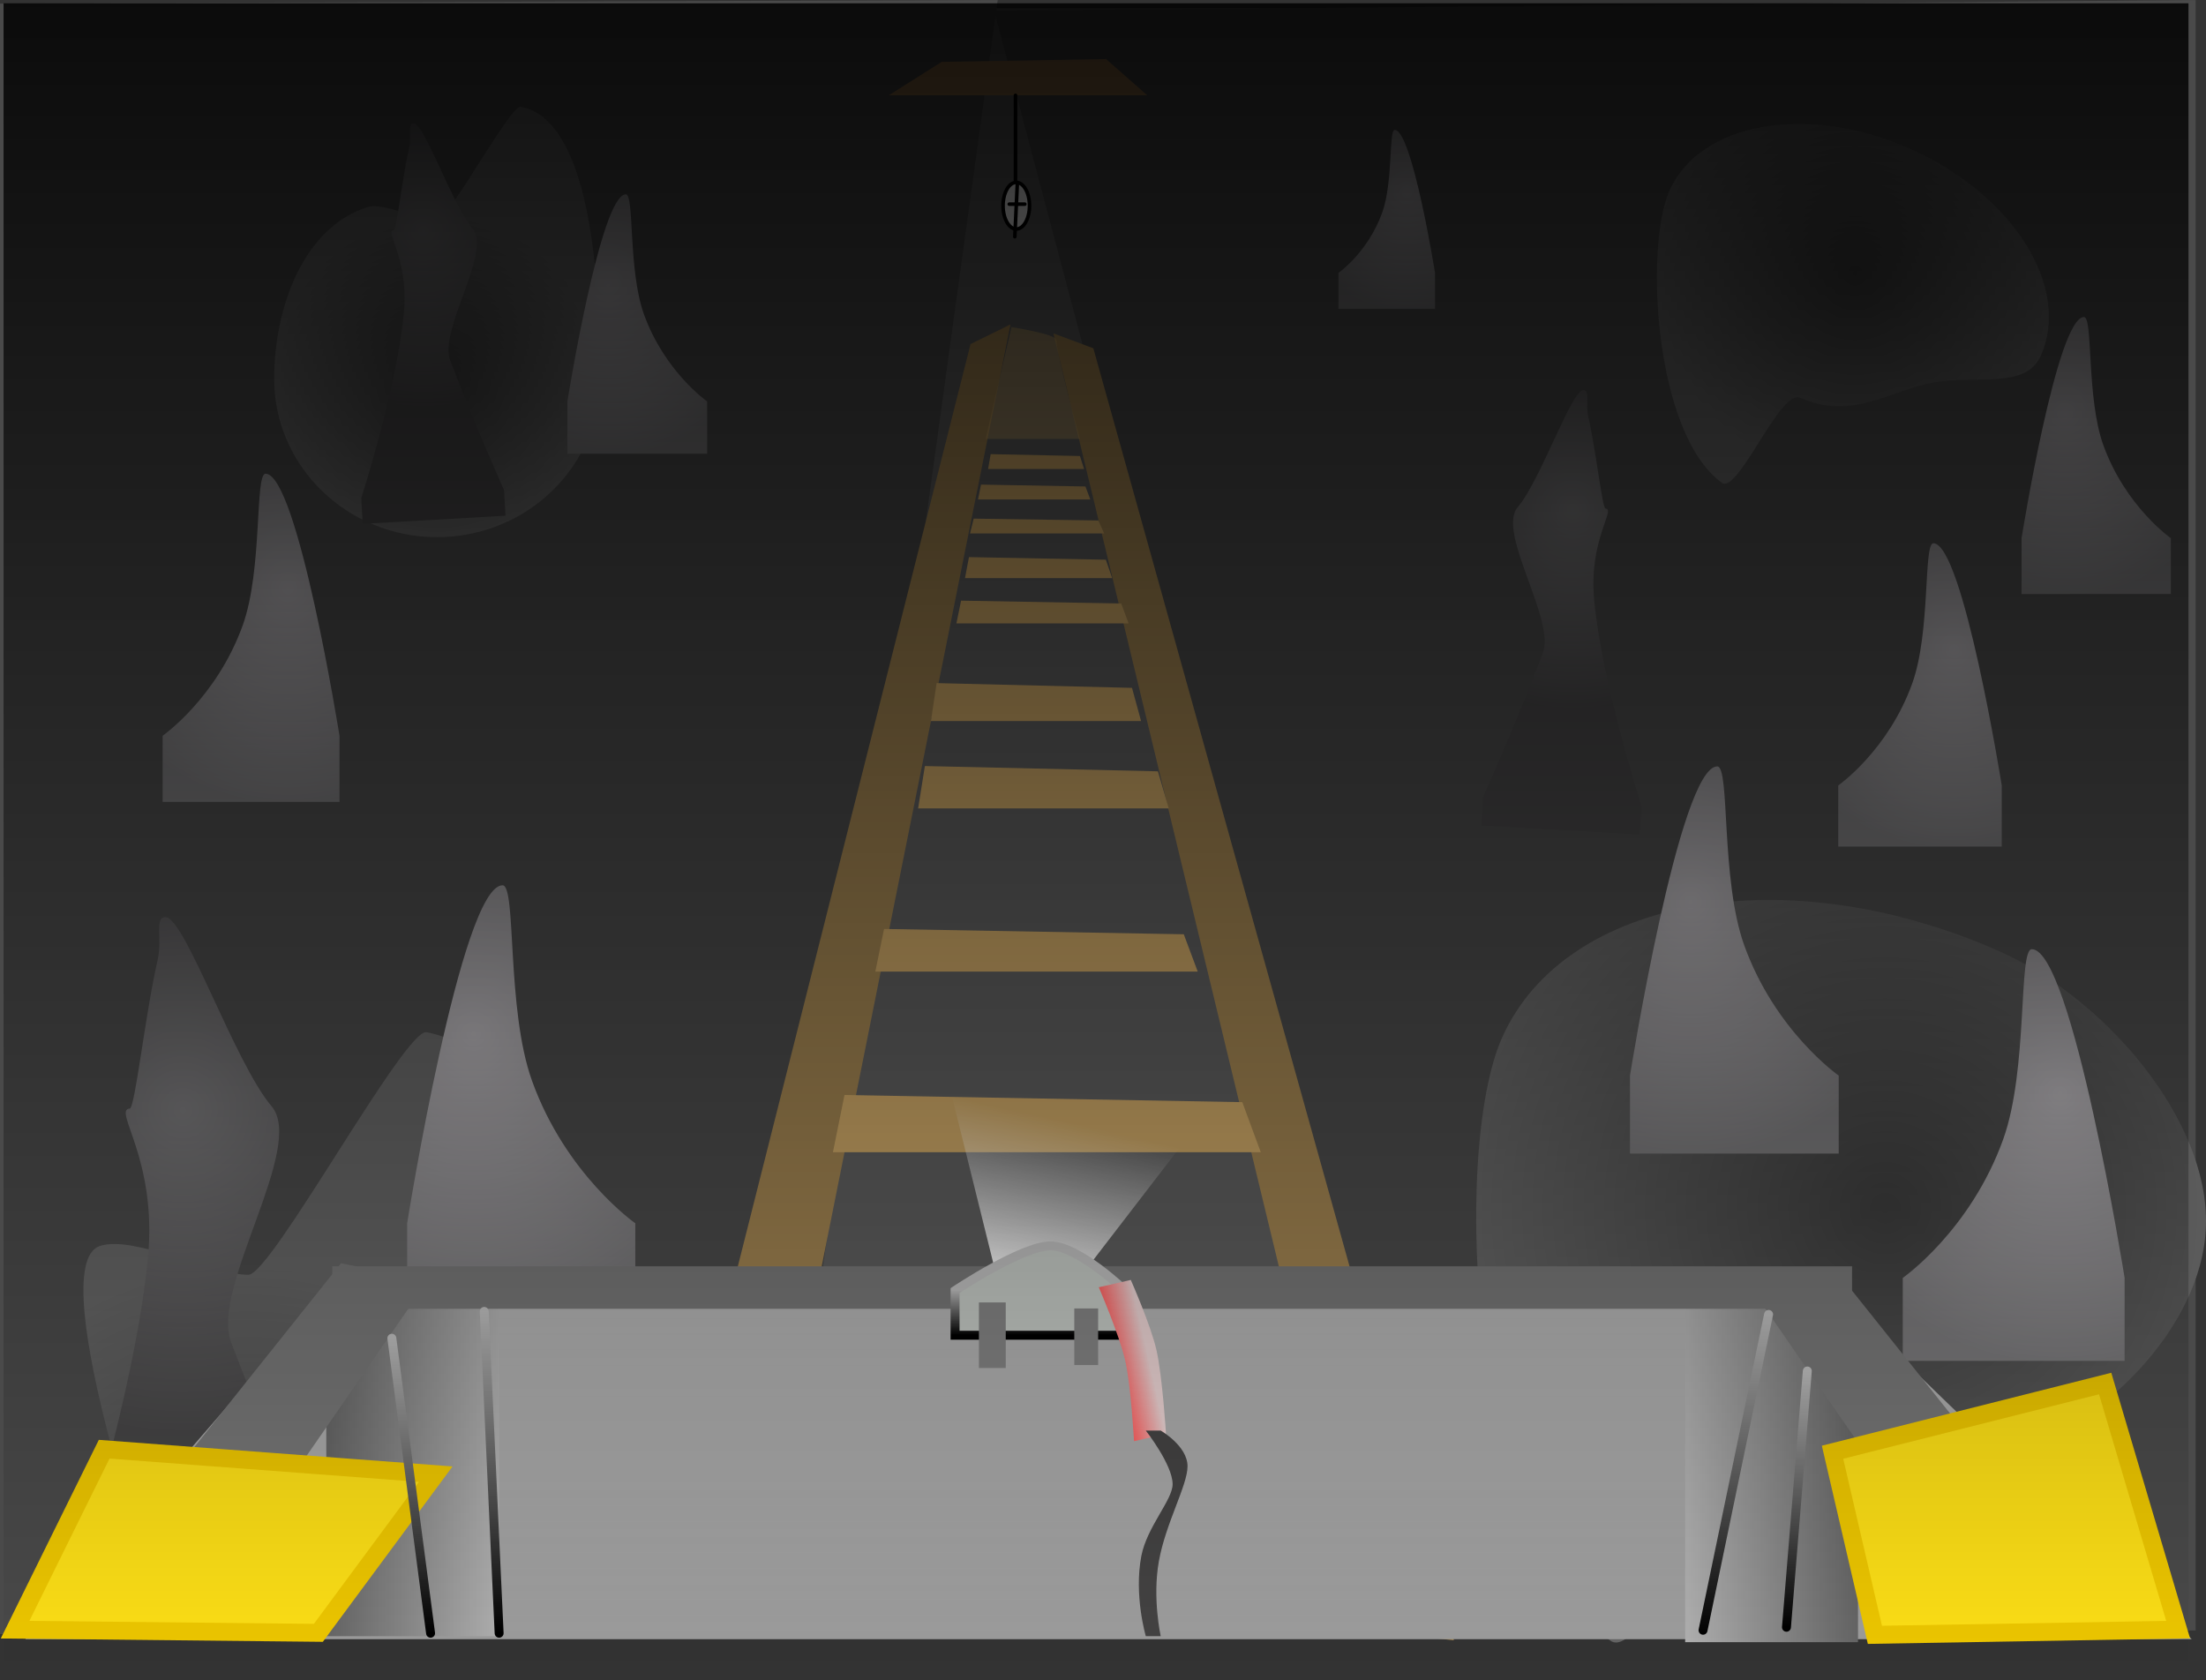 <svg version="1.1" xmlns="http://www.w3.org/2000/svg" xmlns:xlink="http://www.w3.org/1999/xlink" width="61.69" height="46.992" viewBox="0,0,61.69,46.992"><rect x="0" y="0" width="61.69" height="46.992" fill="#333333" stroke="none"/><defs><radialGradient cx="261.127" cy="164.592" r="5.683" gradientUnits="userSpaceOnUse" id="color-1"><stop offset="0" stop-color="#3c3c3c"></stop><stop offset="1" stop-color="#656565"></stop></radialGradient><radialGradient cx="261.972" cy="190.736" r="11.73" gradientUnits="userSpaceOnUse" id="color-2"><stop offset="0" stop-color="#3c3c3c"></stop><stop offset="1" stop-color="#656565"></stop></radialGradient><radialGradient cx="221.472" cy="167.546" r="4.555" gradientUnits="userSpaceOnUse" id="color-3"><stop offset="0" stop-color="#3c3c3c"></stop><stop offset="1" stop-color="#656565"></stop></radialGradient><radialGradient cx="216.198" cy="202.03" r="9.705" gradientUnits="userSpaceOnUse" id="color-4"><stop offset="0" stop-color="#3c3c3c"></stop><stop offset="1" stop-color="#656565"></stop></radialGradient><linearGradient x1="239.14" y1="188.338" x2="238.098" y2="192.988" gradientUnits="userSpaceOnUse" id="color-5"><stop offset="0" stop-color="#ffffff" stop-opacity="0"></stop><stop offset="1" stop-color="#ffffff"></stop></linearGradient><radialGradient cx="214.365" cy="187.997" r="9.031" gradientUnits="userSpaceOnUse" id="color-6"><stop offset="0" stop-color="#79787a"></stop><stop offset="1" stop-color="#464546"></stop></radialGradient><radialGradient cx="256.529" cy="182.182" r="7.11" gradientUnits="userSpaceOnUse" id="color-7"><stop offset="0" stop-color="#b3b0b4"></stop><stop offset="1" stop-color="#79787a"></stop></radialGradient><radialGradient cx="266.859" cy="187.534" r="7.558" gradientUnits="userSpaceOnUse" id="color-8"><stop offset="0" stop-color="#b3b0b4"></stop><stop offset="1" stop-color="#79787a"></stop></radialGradient><radialGradient cx="222.492" cy="185.86" r="7.771" gradientUnits="userSpaceOnUse" id="color-9"><stop offset="0" stop-color="#b3b0b4"></stop><stop offset="1" stop-color="#79787a"></stop></radialGradient><radialGradient cx="263.898" cy="175.118" r="5.569" gradientUnits="userSpaceOnUse" id="color-10"><stop offset="0" stop-color="#b3b0b4"></stop><stop offset="1" stop-color="#79787a"></stop></radialGradient><radialGradient cx="266.996" cy="168.534" r="5.086" gradientUnits="userSpaceOnUse" id="color-11"><stop offset="0" stop-color="#b3b0b4"></stop><stop offset="1" stop-color="#79787a"></stop></radialGradient><radialGradient cx="253.228" cy="171.199" r="5.589" gradientUnits="userSpaceOnUse" id="color-12"><stop offset="0" stop-color="#79787a"></stop><stop offset="1" stop-color="#464546"></stop></radialGradient><radialGradient cx="217.306" cy="173.416" r="6.026" gradientUnits="userSpaceOnUse" id="color-13"><stop offset="0" stop-color="#b3b0b4"></stop><stop offset="1" stop-color="#79787a"></stop></radialGradient><radialGradient cx="226.254" cy="164.929" r="4.763" gradientUnits="userSpaceOnUse" id="color-14"><stop offset="0" stop-color="#b3b0b4"></stop><stop offset="1" stop-color="#79787a"></stop></radialGradient><radialGradient cx="248.595" cy="162.339" r="3.29" gradientUnits="userSpaceOnUse" id="color-15"><stop offset="0" stop-color="#b3b0b4"></stop><stop offset="1" stop-color="#79787a"></stop></radialGradient><linearGradient x1="240.25" y1="192.708" x2="240.25" y2="202.792" gradientUnits="userSpaceOnUse" id="color-16"><stop offset="0" stop-color="#b4b4b4"></stop><stop offset="1" stop-color="#9d9d9d"></stop></linearGradient><linearGradient x1="261.208" y1="198.167" x2="256.375" y2="198.167" gradientUnits="userSpaceOnUse" id="color-17"><stop offset="0" stop-color="#656565"></stop><stop offset="1" stop-color="#b1b1b1"></stop></linearGradient><linearGradient x1="218.375" y1="198" x2="223.208" y2="198" gradientUnits="userSpaceOnUse" id="color-18"><stop offset="0" stop-color="#656565"></stop><stop offset="1" stop-color="#b1b1b1"></stop></linearGradient><linearGradient x1="220.75" y1="194.375" x2="220.75" y2="202.625" gradientUnits="userSpaceOnUse" id="color-19"><stop offset="0" stop-color="#bebebe"></stop><stop offset="1" stop-color="#000000"></stop></linearGradient><linearGradient x1="223" y1="193.625" x2="223" y2="202.625" gradientUnits="userSpaceOnUse" id="color-20"><stop offset="0" stop-color="#bebebe"></stop><stop offset="1" stop-color="#000000"></stop></linearGradient><linearGradient x1="256.083" y1="193.708" x2="256.083" y2="202.708" gradientUnits="userSpaceOnUse" id="color-21"><stop offset="0" stop-color="#bebebe"></stop><stop offset="1" stop-color="#000000"></stop></linearGradient><linearGradient x1="259.5" y1="195.292" x2="259.5" y2="202.458" gradientUnits="userSpaceOnUse" id="color-22"><stop offset="0" stop-color="#bebebe"></stop><stop offset="1" stop-color="#000000"></stop></linearGradient><linearGradient x1="238.333" y1="193.042" x2="238.333" y2="194.292" gradientUnits="userSpaceOnUse" id="color-23"><stop offset="0" stop-color="#bebebe"></stop><stop offset="1" stop-color="#000000"></stop></linearGradient><linearGradient x1="240.47" y1="195.102" x2="241.363" y2="194.898" gradientUnits="userSpaceOnUse" id="color-24"><stop offset="0" stop-color="#ff6262"></stop><stop offset="1" stop-color="#ead2d2"></stop></linearGradient><radialGradient cx="221.088" cy="163.409" r="5.036" gradientUnits="userSpaceOnUse" id="color-25"><stop offset="0" stop-color="#79787a"></stop><stop offset="1" stop-color="#464546"></stop></radialGradient><linearGradient x1="239.9" y1="157.042" x2="239.9" y2="203.942" gradientUnits="userSpaceOnUse" id="color-26"><stop offset="0" stop-color="#000000" stop-opacity="0.847"></stop><stop offset="1" stop-color="#000000" stop-opacity="0"></stop></linearGradient></defs><g transform="translate(-209.25,-156.95)"><g data-paper-data="{&quot;isPaintingLayer&quot;:true}" fill-rule="nonzero" stroke-linejoin="miter" stroke-miterlimit="10" stroke-dasharray="" stroke-dashoffset="0" style="mix-blend-mode: normal"><path d="M209.713,202.184v-45.007h60.573v45.007z" fill="#5d5d5d" stroke="none" stroke-width="0" stroke-linecap="butt"></path><path d="M249.05,202.55l-12,-45.3l33.6,-0.3v45.6z" data-paper-data="{&quot;index&quot;:null}" fill="#4a4a4a" stroke="none" stroke-width="0" stroke-linecap="butt"></path><path d="M209.25,202.65v-45.6l27.9,-0.1l-6.3,45.7z" fill="#4a4a4a" stroke="none" stroke-width="0" stroke-linecap="butt"></path><path d="M266.32,166.9c-0.421,0.946 -1.82,0.531 -3.014,0.751c-1.23,0.227 -2.27,1.067 -3.725,0.42c-0.546,-0.243 -1.73,2.706 -2.178,2.381c-1.904,-1.379 -2.16,-6.613 -1.469,-8.168c0.854,-1.922 3.871,-2.446 6.739,-1.171c2.868,1.275 4.501,3.866 3.647,5.787z" fill="url(#color-1)" stroke="none" stroke-width="0" stroke-linecap="butt"></path><path d="M266.469,197.051c-2.539,0.469 -4.685,2.202 -7.689,0.867c-1.128,-0.501 -3.571,5.585 -4.496,4.915c-3.93,-2.847 -4.458,-13.65 -3.031,-16.86c1.763,-3.966 7.991,-5.049 13.911,-2.418c2.943,1.308 5.867,4.703 5.774,7.678c-0.094,3.009 -3.229,5.59 -4.469,5.819z" fill="url(#color-2)" stroke="none" stroke-width="0" stroke-linecap="butt"></path><path d="M226.027,167.546c0,2.445 -2.039,4.426 -4.555,4.426c-2.516,0 -4.555,-1.982 -4.555,-4.426c0,-1.958 0.793,-4.221 2.607,-4.805c0.45,-0.145 1.448,0.378 1.948,0.378c0.3,0 2.054,-3.238 2.338,-3.184c2.096,0.397 2.218,5.457 2.218,7.61z" fill="url(#color-3)" stroke="none" stroke-width="0" stroke-linecap="butt"></path><path d="M227.308,202.572l9.083,-36l1.117,-0.55l-7.3,36.417z" fill="#9f8250" stroke="none" stroke-width="0" stroke-linecap="butt"></path><path d="M225.903,202.03l-12.002,0.33c0,0 -3.565,-10.016 -1.853,-10.566c0.96,-0.309 3.084,0.806 4.15,0.806c0.639,0 4.376,-6.898 4.98,-6.784c4.466,0.846 4.725,11.627 4.725,16.215z" fill="url(#color-4)" stroke="none" stroke-width="0" stroke-linecap="butt"></path><path d="M247.475,202.556l-8.767,-36.283l1.117,0.417l10.083,36.133z" data-paper-data="{&quot;index&quot;:null}" fill="#9f8250" stroke="none" stroke-width="0" stroke-linecap="butt"></path><path d="M232.543,189.173l0.323,-1.6l11.124,0.2l0.517,1.4z" fill="#caa565" stroke="none" stroke-width="0" stroke-linecap="butt"></path><path d="M237.151,192.775l-1.519,-6.128l7.328,1.462l-3.915,5.09z" fill="url(#color-5)" stroke="none" stroke-width="0" stroke-linecap="butt"></path><path d="M233.728,184.122l0.244,-1.193l8.382,0.149l0.39,1.044z" fill="#caa565" stroke="none" stroke-width="0" stroke-linecap="butt"></path><path d="M234.925,179.558l0.189,-1.185l6.517,0.148l0.303,1.037z" fill="#caa565" stroke="none" stroke-width="0" stroke-linecap="butt"></path><path d="M235.283,177.116l0.159,-1.062l5.464,0.133l0.254,0.929z" fill="#caa565" stroke="none" stroke-width="0" stroke-linecap="butt"></path><path d="M235.996,174.385l0.13,-0.637l4.478,0.08l0.208,0.557z" fill="#caa565" stroke="none" stroke-width="0" stroke-linecap="butt"></path><path d="M236.236,173.118l0.111,-0.588l3.827,0.073l0.178,0.514z" fill="#caa565" stroke="none" stroke-width="0" stroke-linecap="butt"></path><path d="M236.377,171.869l0.101,-0.415l3.488,0.052l0.162,0.363z" fill="#caa565" stroke="none" stroke-width="0" stroke-linecap="butt"></path><path d="M236.599,170.918l0.085,-0.415l2.92,0.052l0.136,0.363z" fill="#caa565" stroke="none" stroke-width="0" stroke-linecap="butt"></path><path d="M211.326,202.688l-0.074,-1.292c0,0 1.779,-5.498 2.137,-9.291c0.26,-2.747 -0.995,-4.124 -0.511,-4.152c0.148,-0.008 0.429,-2.629 0.782,-4.166c0.134,-0.585 -0.101,-1.213 0.228,-1.188c0.546,0.042 1.928,4.08 2.957,5.289c0.967,1.136 -1.713,5.079 -1.134,6.596c1.305,3.421 2.7,6.503 2.7,6.503l0.074,1.292z" data-paper-data="{&quot;index&quot;:null}" fill="url(#color-6)" stroke="#000000" stroke-width="0" stroke-linecap="butt"></path><path d="M236.813,169.225l0.722,-3.128c0,0 1.253,0.194 1.257,0.363c0.012,0.453 0.657,2.765 0.657,2.765z" fill-opacity="0.493" fill="#caa565" stroke="none" stroke-width="0" stroke-linecap="butt"></path><path d="M254.832,189.212v-2.182c0,0 1.382,-8.647 2.441,-8.647c0.361,0 0.091,3.16 0.753,5.001c0.865,2.406 2.643,3.646 2.643,3.646v2.182z" data-paper-data="{&quot;index&quot;:null}" fill="url(#color-7)" stroke="#000000" stroke-width="0" stroke-linecap="butt"></path><path d="M262.46,195.008v-2.32c0,0 1.89,-1.319 2.809,-3.877c0.703,-1.957 0.417,-5.316 0.8,-5.316c1.125,0 2.595,9.193 2.595,9.193v2.32z" data-paper-data="{&quot;index&quot;:null}" fill="url(#color-8)" stroke="#000000" stroke-width="0" stroke-linecap="butt"></path><path d="M220.636,193.545v-2.385c0,0 1.511,-9.452 2.668,-9.452c0.394,0 0.1,3.454 0.823,5.466c0.945,2.63 2.889,3.986 2.889,3.986v2.385z" data-paper-data="{&quot;index&quot;:null}" fill="url(#color-9)" stroke="#000000" stroke-width="0" stroke-linecap="butt"></path><path d="M260.656,180.625v-1.709c0,0 1.393,-0.971 2.07,-2.856c0.518,-1.442 0.307,-3.917 0.59,-3.917c0.829,0 1.912,6.773 1.912,6.773v1.709z" data-paper-data="{&quot;index&quot;:null}" fill="url(#color-10)" stroke="#000000" stroke-width="0" stroke-linecap="butt"></path><path d="M265.782,173.563v-1.561c0,0 0.989,-6.186 1.746,-6.186c0.258,0 0.065,2.26 0.539,3.577c0.619,1.721 1.89,2.608 1.89,2.608v1.561z" data-paper-data="{&quot;index&quot;:null}" fill="url(#color-11)" stroke="#000000" stroke-width="0" stroke-linecap="butt"></path><path d="M250.678,180.037l0.046,-0.799c0,0 0.863,-1.907 1.671,-4.024c0.358,-0.939 -1.3,-3.379 -0.702,-4.082c0.637,-0.748 1.492,-3.247 1.83,-3.273c0.204,-0.016 0.058,0.373 0.141,0.735c0.219,0.951 0.392,2.573 0.484,2.578c0.299,0.017 -0.477,0.869 -0.316,2.569c0.222,2.347 1.323,5.75 1.323,5.75l-0.046,0.799z" data-paper-data="{&quot;index&quot;:null}" fill="url(#color-12)" stroke="#000000" stroke-width="0" stroke-linecap="butt"></path><path d="M213.798,179.375v-1.849c0,0 1.507,-1.051 2.24,-3.09c0.561,-1.56 0.333,-4.238 0.638,-4.238c0.897,0 2.068,7.329 2.068,7.329v1.849z" data-paper-data="{&quot;index&quot;:null}" fill="url(#color-13)" stroke="#000000" stroke-width="0" stroke-linecap="butt"></path><path d="M225.117,169.639v-1.462c0,0 0.926,-5.793 1.635,-5.793c0.242,0 0.061,2.117 0.504,3.35c0.579,1.612 1.77,2.443 1.77,2.443v1.462z" data-paper-data="{&quot;index&quot;:null}" fill="url(#color-14)" stroke="#000000" stroke-width="0" stroke-linecap="butt"></path><path d="M246.68,165.592v-1.01c0,0 0.823,-0.574 1.223,-1.687c0.306,-0.852 0.182,-2.314 0.348,-2.314c0.49,0 1.129,4.001 1.129,4.001v1.01z" data-paper-data="{&quot;index&quot;:null}" fill="url(#color-15)" stroke="#000000" stroke-width="0" stroke-linecap="butt"></path><path d="M236.881,170.066l0.073,-0.415l2.496,0.052l0.116,0.363z" fill="#caa565" stroke="none" stroke-width="0" stroke-linecap="butt"></path><g><path d="M209.958,202.792l8.75,-10.083l41.75,0.333l10.083,9.75c0,0 -9.29,0 -16.167,0c-0.225,0 -0.447,0 -0.667,0c-11.166,0 -43.75,0 -43.75,0z" fill="url(#color-16)" stroke="none" stroke-width="0" stroke-linecap="butt"></path><path d="M256.375,202.875v-9.417h4.833v9.417z" data-paper-data="{&quot;index&quot;:null}" fill="url(#color-17)" stroke="none" stroke-width="0" stroke-linecap="butt"></path><path d="M218.375,202.708v-9.417h4.833v9.417z" fill="url(#color-18)" stroke="none" stroke-width="0" stroke-linecap="butt"></path><path d="M264.788,202.473l-6.237,-9.024l2.411,-0.505l6.403,8.024z" data-paper-data="{&quot;index&quot;:null}" fill="#767676" stroke="none" stroke-width="0" stroke-linecap="butt"></path><path d="M212.384,200.301l6.403,-8.024l2.411,0.505l-6.237,9.024z" fill="#767676" stroke="none" stroke-width="0" stroke-linecap="butt"></path><g fill="#ffe116" stroke="#efc800" stroke-width="0.5" stroke-linecap="butt"><path d="M209.672,202.526l2.491,-5.047l9.272,0.697l-3.282,4.438z"></path><path d="M261.681,202.67l-1.185,-5.107l7.624,-1.921l2.041,6.883z" data-paper-data="{&quot;index&quot;:null}"></path></g><path d="M218.542,193.552v-1.188h42.5v1.188z" fill="#767676" stroke="none" stroke-width="0" stroke-linecap="butt"></path><path d="M220.208,194.375l1.083,8.25" fill="none" stroke="url(#color-19)" stroke-width="0.25" stroke-linecap="round"></path><path d="M223.208,202.625l-0.417,-9" fill="none" stroke="url(#color-20)" stroke-width="0.25" stroke-linecap="round"></path><path d="M256.875,202.542l1.833,-8.833" fill="none" stroke="url(#color-21)" stroke-width="0.25" stroke-linecap="round"></path><path d="M259.208,202.458l0.583,-7.167" fill="none" stroke="url(#color-22)" stroke-width="0.25" stroke-linecap="round"></path><path d="M235.958,194.292v-1.25c0,0 1.868,-1.25 2.667,-1.25c0.785,0 2.083,1.25 2.083,1.25v1.25z" fill="#c3c8c3" stroke="url(#color-23)" stroke-width="0.25" stroke-linecap="butt"></path><path d="M236.625,195.208v-1.833h0.75v1.833z" fill="#828282" stroke="none" stroke-width="0" stroke-linecap="butt"></path><path d="M239.292,195.125v-1.583h0.667v1.583z" fill="#828282" stroke="none" stroke-width="0" stroke-linecap="butt"></path><path d="M240.963,197.255c0,0 -0.083,-1.538 -0.248,-2.26c-0.163,-0.714 -0.737,-2.045 -0.737,-2.045l0.894,-0.205c0,0 0.557,1.256 0.716,1.953c0.168,0.736 0.269,2.352 0.269,2.352z" fill="url(#color-24)" stroke="none" stroke-width="0" stroke-linecap="butt"></path><path d="M241.292,202.708c0,0 -0.336,-1.143 -0.125,-2.242c0.156,-0.815 0.875,-1.567 0.875,-2.008c0,-0.546 -0.75,-1.5 -0.75,-1.5h0.417c0,0 0.75,0.426 0.75,1c0,0.532 -0.611,1.586 -0.802,2.657c-0.184,1.033 0.052,2.093 0.052,2.093z" fill="#444343" stroke="none" stroke-width="0" stroke-linecap="butt"></path></g><path d="M219.393,171.6l-0.041,-0.72c0,0 0.992,-3.066 1.192,-5.181c0.145,-1.532 -0.555,-2.3 -0.285,-2.315c0.083,-0.005 0.239,-1.466 0.436,-2.323c0.075,-0.326 -0.056,-0.676 0.127,-0.662c0.305,0.023 1.075,2.275 1.649,2.949c0.539,0.633 -0.955,2.832 -0.632,3.678c0.728,1.908 1.506,3.626 1.506,3.626l0.041,0.72z" data-paper-data="{&quot;index&quot;:null}" fill="url(#color-25)" stroke="#000000" stroke-width="0" stroke-linecap="butt"></path><path d="M234.105,159.615l1.478,-0.935l4.599,-0.078l1.15,1.013z" fill="#9b774d" stroke="#000000" stroke-width="0" stroke-linecap="butt"></path><path d="M237.735,162.399l-0.043,0.739v-0.783l0.043,0.913l-0.087,-1.217v-2.435" fill="none" stroke="#000000" stroke-width="0.1" stroke-linecap="round"></path><path d="M238.04,162.703c0,0.36 -0.165,0.652 -0.37,0.652c-0.204,0 -0.37,-0.292 -0.37,-0.652c0,-0.36 0.165,-0.652 0.37,-0.652c0.204,0 0.37,0.292 0.37,0.652z" fill="#ffffff" stroke="#000000" stroke-width="0.1" stroke-linecap="butt"></path><path d="M237.474,162.659h0.435" fill="none" stroke="#000000" stroke-width="0.1" stroke-linecap="round"></path><path d="M237.629,163.57l0.071,-1.5" fill="none" stroke="#000000" stroke-width="0.1" stroke-linecap="round"></path><path d="M209.35,203.942v-46.9h61.1v46.9z" fill="url(#color-26)" stroke="none" stroke-width="0" stroke-linecap="butt"></path></g></g></svg>